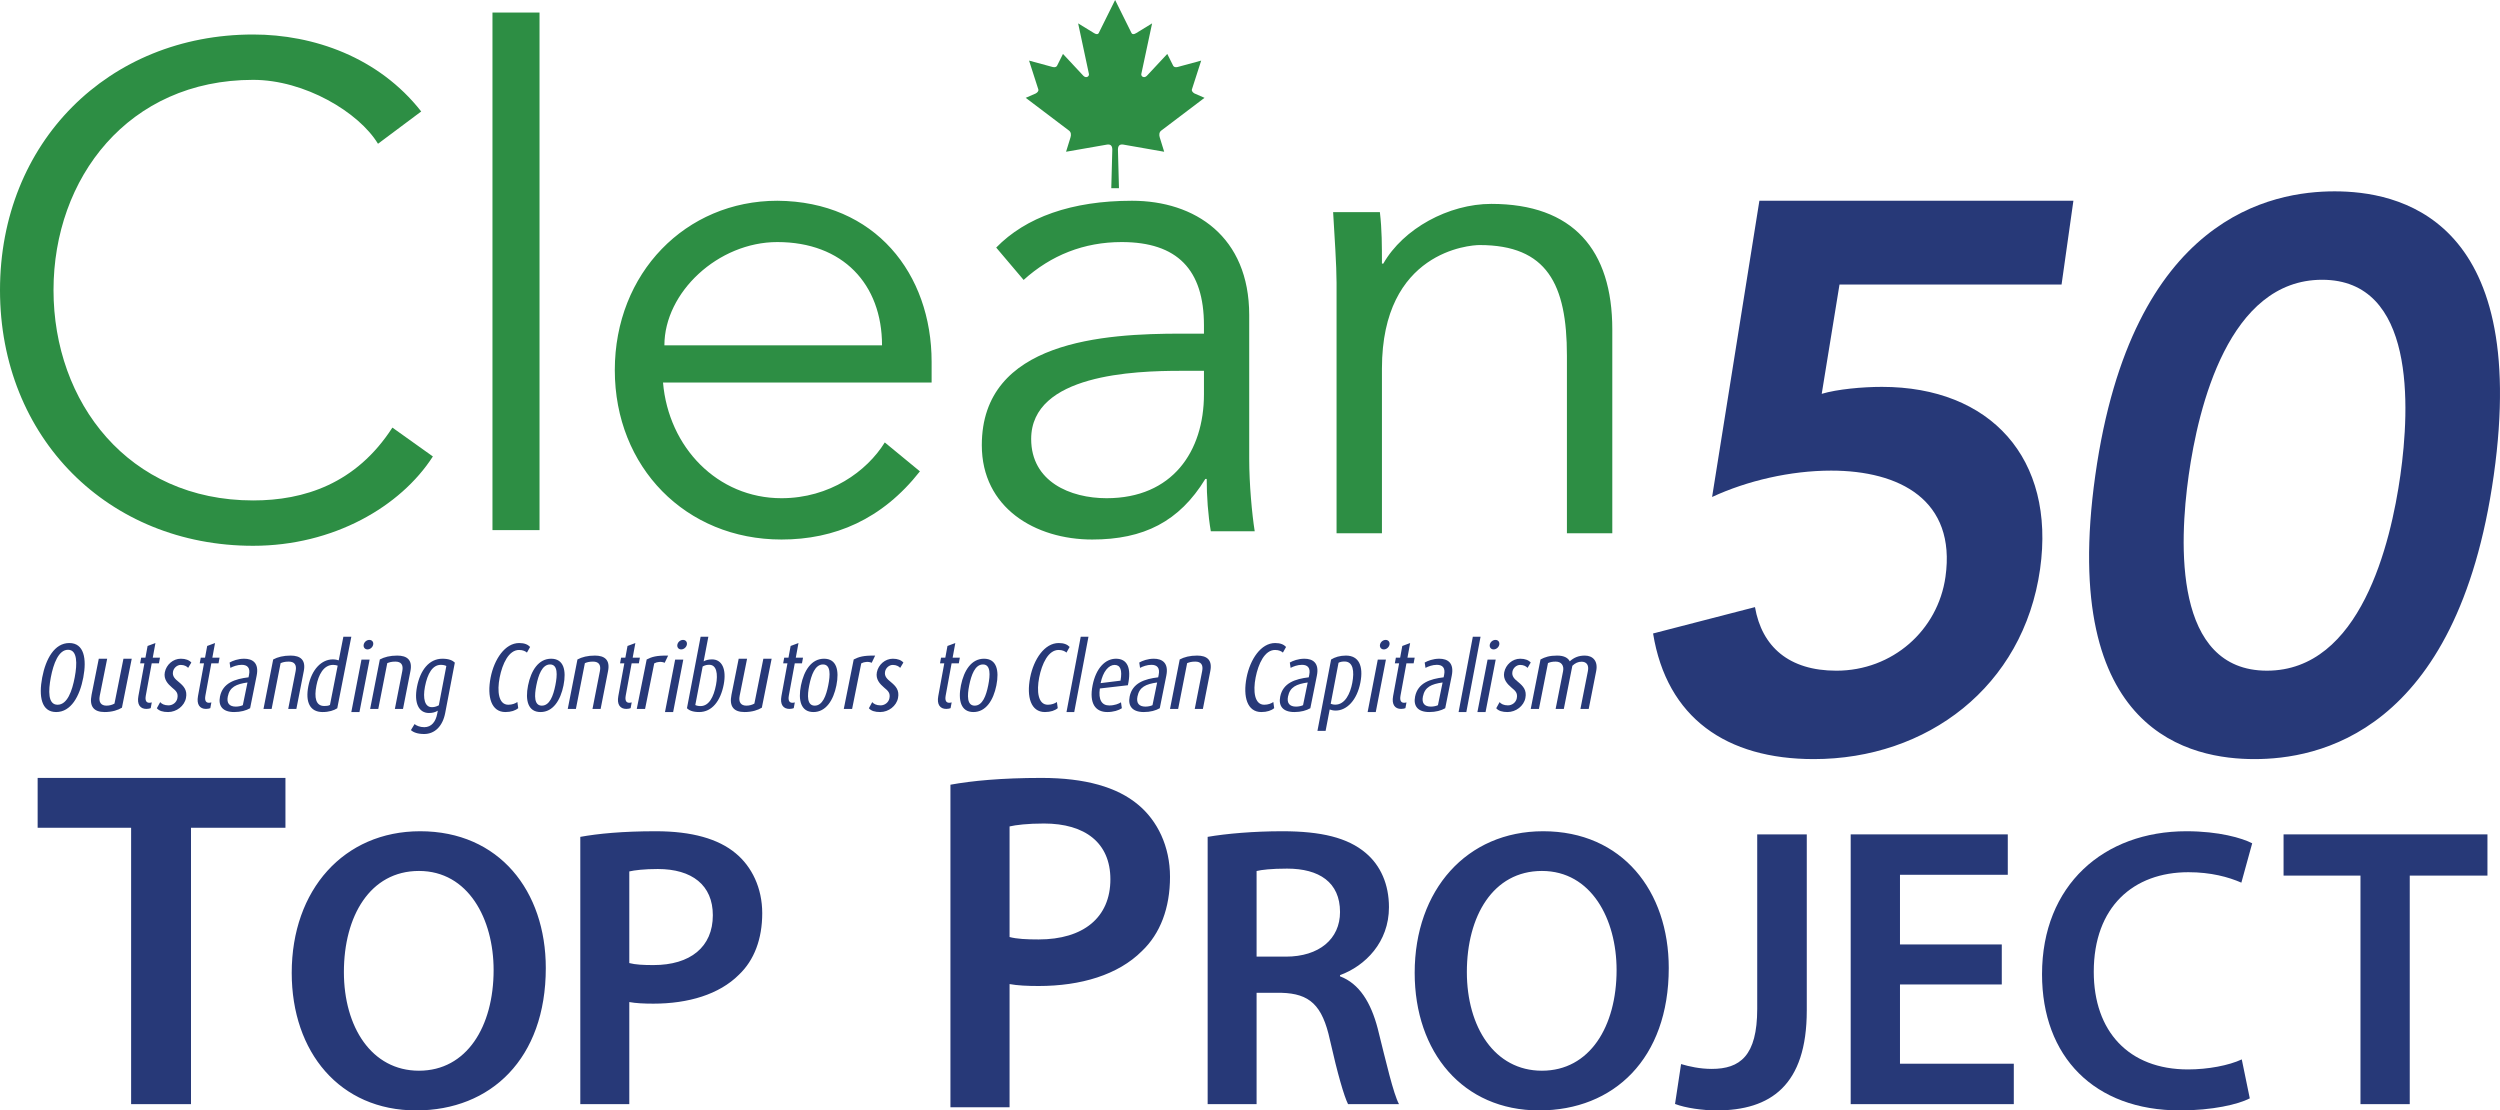 <svg xmlns="http://www.w3.org/2000/svg" viewBox="0 0 797 354">
  <g fill="none" fill-rule="evenodd">
    <path fill="#2D8E44" d="M138,145.518 C127.721,161.512 106.289,174 80.7,174 C34.554,174 0,139.605 0,92.499 C0,45.396 34.554,11 80.7,11 C99.946,11 120.723,18.228 134.281,35.537 L120.504,45.834 C114.38,35.755 97.103,25.458 80.7,25.458 C40.897,25.458 17.059,56.788 17.059,92.499 C17.059,128.209 40.897,159.539 80.7,159.539 C96.883,159.539 113.506,154.282 125.097,136.316 L138,145.518"/>
    <polygon fill="#2D8E44" points="157 169 172 169 172 4 157 4"/>
    <path fill="#2D8E44" d="M281.192 110.096C281.192 90.561 268.677 77.17 247.818 77.17 228.935 77.17 211.809 93.195 211.809 110.096L281.192 110.096zM211.371 121.95C213.128 142.584 228.716 158.828 249.136 158.828 264.505 158.828 276.362 150.268 282.07 141.048L293.268 150.268C281.192 165.633 266.043 172 249.136 172 218.616 172 196 148.952 196 118 196 87.048 218.616 64 247.818 64 278.996 64.218 297 87.267 297 115.366L297 121.95 211.371 121.95 211.371 121.95zM376.39 118.219C361.744 118.219 328.738 119.316 328.738 139.951 328.738 153.562 341.197 158.828 352.781 158.828 373.767 158.828 383.822 143.901 383.822 125.683L383.822 118.219 376.39 118.219zM383.822 106.365L383.822 103.731C383.822 85.951 375.298 77.17 357.59 77.17 345.57 77.17 335.078 81.341 326.332 89.243L317.589 78.927C326.989 69.268 341.634 64 360.87 64 380.982 64 398.249 75.414 398.249 100.438L398.249 146.316C398.249 154.218 399.125 163.88 400 169.368L386.008 169.368C385.134 164.319 384.697 158.17 384.697 152.683L384.26 152.683C375.953 166.293 364.587 172 348.193 172 330.048 172 313 161.901 313 141.926 313 108.559 352.126 106.365 376.61 106.365L383.822 106.365 383.822 106.365zM439.905 67.625C440.562 73.093 440.562 78.561 440.562 84.031L441.004 84.031C447.36 72.874 461.827 65 475.421 65 501.508 65 514 79.656 514 105.03L514 170 499.533 170 499.533 113.343C499.533 90.593 493.177 78.124 471.695 78.124 468.625 78.124 440.562 80.091 440.562 117.498L440.562 170 426.095 170 426.095 90.155C426.095 84.687 425.436 75.062 425 67.625L439.905 67.625"/>
    <path fill="#273978" d="M657.227 90.701L586.435 90.701 580.765 125.558C585.694 124.075 593.747 123.334 599.957 123.334 634.485 123.334 655.368 146.077 650.377 181.431 645.066 219.008 614.247 242 578.228 242 550.408 242 531.392 228.897 527 201.951L559.488 193.547C561.681 206.153 570.286 213.817 585.438 213.817 603.323 213.817 617.81 200.959 620.217 183.903 623.674 159.426 605.624 150.033 583.767 150.033 570.851 150.033 556.983 153.247 545.815 158.439L560.893 64 661 64 657.227 90.701M722.709 213.812C752.485 213.812 762.171 173.26 765.242 151.498 768.31 129.74 770.063 89.19 740.288 89.19 710.518 89.19 700.826 129.74 697.757 151.498 694.688 173.26 692.939 213.812 722.709 213.812zM744.267 61C763.864 61 806.696 68.664 795.014 151.498 783.329 234.334 738.336 242 718.732 242 699.133 242 656.303 234.334 667.987 151.498 679.67 68.664 724.664 61 744.267 61L744.267 61zM21.688 207.147C18.672 207.147 17.031 211.589 16.203 215.936 15.388 220.23 15.242 224.67 18.349 224.67 21.49 224.67 23.004 220.23 23.82 215.936 24.649 211.589 24.705 207.147 21.688 207.147zM17.904 227C13.183 227 12.308 222 13.45 216 14.585 210.035 17.373 205 22.096 205 26.82 205 27.688 210.035 26.553 216 25.411 222 22.629 227 17.904 227L17.904 227zM33.377 227C29.905 227 28.443 225.241 29.191 221.499L31.492 210 34.166 210 31.803 221.81C31.389 223.88 32.224 224.961 33.943 224.961 34.961 224.961 35.814 224.681 36.493 224.313L39.356 210 42 210 38.875 225.608C37.678 226.351 35.796 227 33.377 227M46.667 226C44.707 226 43.624 224.617 44.12 221.91L46.035 211.47 44.673 211.47 45.003 209.664 46.367 209.664 47.05 205.935 49.554 205 48.699 209.664 51 209.664 50.669 211.47 48.366 211.47 46.485 221.729C46.171 223.443 46.714 224.045 47.623 224.045 47.879 224.045 48.145 223.987 48.385 223.925L48.046 225.759C47.798 225.88 47.235 226 46.667 226M53.598 227C51.927 227 50.728 226.637 50 225.785L51.065 223.839C51.514 224.387 52.38 224.874 53.712 224.874 55.044 224.874 56.28 223.961 56.543 222.624 56.875 220.95 56.169 220.279 54.836 219.184 53.487 218.029 52.108 216.54 52.547 214.317 53.029 211.886 55.168 210 57.646 210 59.195 210 60.313 210.456 61 211.217L59.981 212.919C59.551 212.432 58.742 211.976 57.625 211.976 56.446 211.976 55.388 212.95 55.166 214.075 54.865 215.595 55.782 216.447 57.064 217.482 58.553 218.729 59.788 220.005 59.288 222.529 58.783 225.087 56.264 227 53.598 227M65.668 226C63.706 226 62.623 224.617 63.12 221.91L65.035 211.47 63.671 211.47 64.004 209.664 65.366 209.664 66.051 205.935 68.553 205 67.697 209.664 70 209.664 69.667 211.47 67.366 211.47 65.485 221.729C65.169 223.443 65.712 224.045 66.621 224.045 66.88 224.045 67.145 223.987 67.383 223.925L67.047 225.759C66.798 225.88 66.233 226 65.668 226M78.899 217.573C75.304 218.09 73.232 219.003 72.621 222.046 72.194 224.174 73.136 225.267 75.182 225.267 76.033 225.267 76.924 225.054 77.414 224.811L78.899 217.573zM74.645 227C70.935 227 69.539 225.024 70.131 222.071 71.005 217.723 74.908 216.447 79.23 215.93L79.389 215.139C79.853 212.83 78.803 211.946 77.072 211.946 75.688 211.946 74.294 212.463 73.449 212.919L73.192 211.217C74.153 210.669 75.858 210 77.841 210 80.484 210 82.643 211.308 81.824 215.38L79.736 225.785C78.456 226.513 76.752 227 74.645 227L74.645 227zM91.884 226L94.253 213.923C94.642 211.941 93.872 210.921 92.06 210.921 90.777 210.921 90.139 211.138 89.458 211.415L86.596 226 84 226 87.091 210.239C88.527 209.465 90.337 209 92.654 209 95.783 209 97.542 210.394 96.85 213.923L94.482 226 91.884 226M107.653 212.208C107.251 212.085 106.813 211.964 106.204 211.964 103.118 211.964 101.534 215.195 100.876 218.547 100.12 222.382 100.665 225.069 103.354 225.069 103.995 225.069 104.673 225.038 105.192 224.736L107.653 212.208zM102.851 227C98.786 227 97.306 223.802 98.297 218.757 99.36 213.355 102.544 210.214 106.088 210.214 106.884 210.214 107.526 210.365 107.987 210.516L109.464 203 112 203 107.519 225.793C106.467 226.488 104.837 227 102.851 227L102.851 227zM117.164 207.036C116.328 207.036 115.781 206.354 115.942 205.518 116.112 204.65 116.917 204 117.751 204 118.585 204 119.139 204.65 118.969 205.518 118.808 206.354 117.998 207.036 117.164 207.036zM112 227L115.235 210.29 117.83 210.29 114.595 227 112 227 112 227zM125.884 226L128.254 213.923C128.643 211.941 127.873 210.921 126.059 210.921 124.777 210.921 124.139 211.138 123.458 211.415L120.596 226 118 226 121.091 210.239C122.528 209.465 124.337 209 126.655 209 129.781 209 131.543 210.394 130.85 213.923L128.48 226 125.884 226M142.292 212.325C141.936 212.108 141.294 211.954 140.531 211.954 137.908 211.954 136.281 214.712 135.474 218.927 134.757 222.682 135.42 225.442 137.648 225.442 138.258 225.442 138.879 225.381 139.897 224.854L142.292 212.325zM135.218 234C133.203 234 131.807 233.502 131 232.757L132.163 230.836C132.683 231.301 133.862 231.829 135.237 231.829 137.616 231.829 138.913 229.998 139.375 227.582L139.572 226.558C138.769 227.086 137.842 227.303 136.743 227.303 133.478 227.303 131.958 224.078 132.925 219.022 133.95 213.659 136.784 210 141.056 210 143.132 210 144.307 210.56 145 211.241L141.929 227.303C141.124 231.517 138.606 234 135.218 234L135.218 234zM161.114 227C156.668 227 155.193 222.218 156.409 216 157.553 210.157 161.006 205 165.516 205 167.207 205 168.275 205.47 169 206.245L167.989 208.047C167.535 207.641 166.742 207.207 165.488 207.207 162.203 207.207 160.161 211.558 159.291 216 158.439 220.351 158.91 224.67 162.041 224.67 163.293 224.67 164.281 224.266 164.937 223.801L165.21 225.758C164.344 226.503 162.931 227 161.114 227M175.368 211.826C172.824 211.826 171.643 215.201 170.986 218.486 170.327 221.768 170.252 224.961 172.735 224.961 175.245 224.961 176.386 221.768 177.045 218.486 177.704 215.201 177.88 211.826 175.368 211.826zM172.325 227C168.306 227 167.398 223.229 168.343 218.516 169.307 213.709 171.715 210 175.702 210 179.719 210 180.607 213.709 179.644 218.516 178.699 223.229 176.313 227 172.325 227L172.325 227zM188.885 226L191.254 213.923C191.643 211.941 190.873 210.921 189.057 210.921 187.775 210.921 187.139 211.138 186.458 211.415L183.596 226 181 226 184.091 210.239C185.528 209.465 187.337 209 189.655 209 192.783 209 194.543 210.394 193.85 213.923L191.481 226 188.885 226M199.666 226C197.706 226 196.623 224.617 197.12 221.91L199.035 211.47 197.673 211.47 198.002 209.664 199.366 209.664 200.051 205.935 202.554 205 201.699 209.664 204 209.664 203.669 211.47 201.366 211.47 199.485 221.729C199.17 223.443 199.713 224.045 200.622 224.045 200.878 224.045 201.145 223.987 201.383 223.925L201.045 225.759C200.798 225.88 200.234 226 199.666 226M211.9 211.296C210.842 210.833 209.538 210.957 208.568 211.481L205.654 226 203 226 206.16 210.244C207.839 209.379 209.301 208.945 213 209.006L211.9 211.296M217.164 207.036C216.328 207.036 215.781 206.354 215.942 205.518 216.112 204.65 216.917 204 217.753 204 218.585 204 219.138 204.65 218.97 205.518 218.808 206.354 217.998 207.036 217.164 207.036zM212 227L215.235 210.29 217.83 210.29 214.597 227 212 227 212 227zM226.133 211.936C225.45 211.936 224.779 212.026 224.008 212.478L221.661 224.765C222.011 224.948 222.638 225.1 223.32 225.1 225.995 225.1 227.516 222.261 228.266 218.336 228.934 214.832 228.451 211.936 226.133 211.936zM222.897 227C220.818 227 219.673 226.456 219 225.793L223.355 203 225.82 203 224.319 210.847C224.896 210.488 225.808 210.214 226.996 210.214 230.173 210.214 231.658 213.325 230.724 218.215 229.726 223.437 226.996 227 222.897 227L222.897 227zM237.378 227C233.906 227 232.442 225.241 233.191 221.499L235.492 210 238.167 210 235.802 221.81C235.388 223.88 236.225 224.961 237.944 224.961 238.963 224.961 239.815 224.681 240.494 224.313L243.358 210 246 210 242.877 225.608C241.679 226.351 239.797 227 237.378 227M251.668 226C249.706 226 248.623 224.617 249.12 221.91L251.036 211.47 249.673 211.47 250.004 209.664 251.368 209.664 252.051 205.935 254.556 205 253.699 209.664 256 209.664 255.669 211.47 253.367 211.47 251.486 221.729C251.172 223.443 251.715 224.045 252.626 224.045 252.88 224.045 253.146 223.987 253.385 223.925L253.047 225.759C252.799 225.88 252.236 226 251.668 226M262.368 211.826C259.824 211.826 258.643 215.201 257.986 218.486 257.327 221.768 257.252 224.961 259.735 224.961 262.245 224.961 263.386 221.768 264.043 218.486 264.704 215.201 264.88 211.826 262.368 211.826zM259.325 227C255.306 227 254.398 223.229 255.343 218.516 256.307 213.709 258.715 210 262.702 210 266.719 210 267.607 213.709 266.644 218.516 265.698 223.229 263.311 227 259.325 227L259.325 227zM277.9 211.296C276.841 210.833 275.539 210.957 274.567 211.481L271.655 226 269 226 272.161 210.244C273.84 209.379 275.299 208.945 279 209.006L277.9 211.296M280.6 227C278.927 227 277.728 226.637 277 225.785L278.065 223.839C278.514 224.387 279.38 224.874 280.712 224.874 282.044 224.874 283.281 223.961 283.545 222.624 283.875 220.95 283.169 220.279 281.837 219.184 280.487 218.029 279.108 216.54 279.547 214.317 280.029 211.886 282.168 210 284.646 210 286.196 210 287.313 210.456 288 211.217L286.981 212.919C286.553 212.432 285.744 211.976 284.625 211.976 283.448 211.976 282.39 212.95 282.168 214.075 281.865 215.595 282.782 216.447 284.064 217.482 285.553 218.729 286.787 220.005 286.288 222.529 285.782 225.087 283.266 227 280.6 227M301.668 226C299.706 226 298.623 224.617 299.12 221.91L301.035 211.47 299.673 211.47 300.004 209.664 301.368 209.664 302.051 205.935 304.554 205 303.699 209.664 306 209.664 305.669 211.47 303.367 211.47 301.485 221.729C301.17 223.443 301.713 224.045 302.622 224.045 302.88 224.045 303.145 223.987 303.385 223.925L303.047 225.759C302.798 225.88 302.234 226 301.668 226M313.368 211.826C310.822 211.826 309.644 215.201 308.985 218.486 308.325 221.768 308.25 224.961 310.733 224.961 313.244 224.961 314.385 221.768 315.044 218.486 315.703 215.201 315.879 211.826 313.368 211.826zM310.324 227C306.306 227 305.398 223.229 306.343 218.516 307.305 213.709 309.713 210 313.701 210 317.72 210 318.608 213.709 317.643 218.516 316.698 223.229 314.311 227 310.324 227L310.324 227zM333.114 227C328.668 227 327.193 222.218 328.409 216 329.553 210.157 333.006 205 337.516 205 339.207 205 340.275 205.47 341 206.245L339.989 208.047C339.537 207.641 338.744 207.207 337.49 207.207 334.203 207.207 332.161 211.558 331.291 216 330.439 220.351 330.91 224.67 334.041 224.67 335.295 224.67 336.283 224.266 336.937 223.801L337.21 225.758C336.345 226.503 334.931 227 333.114 227"/>
    <polyline fill="#273978" points="340 227 344.533 203 347 203 342.467 227 340 227"/>
    <path fill="#273978" d="M355.324 211.976C353.46 211.976 351.615 214.075 350.876 217.784L357.219 216.995C357.826 213.617 357.189 211.976 355.324 211.976zM350.633 219.488C350.119 223.019 351.204 224.902 353.627 224.902 355.337 224.902 356.659 224.356 357.37 223.898L357.648 225.785C356.647 226.452 354.954 227 353.025 227 349.235 227 347.163 224.295 348.321 218.455 349.401 213.011 352.361 210 355.778 210 359.319 210 360.81 212.83 359.569 218.455L350.633 219.488 350.633 219.488zM368.899 217.573C365.304 218.09 363.232 219.003 362.62 222.046 362.194 224.174 363.136 225.267 365.181 225.267 366.032 225.267 366.923 225.054 367.416 224.811L368.899 217.573zM364.647 227C360.936 227 359.539 225.024 360.131 222.071 361.006 217.723 364.909 216.447 369.229 215.93L369.388 215.139C369.852 212.83 368.804 211.946 367.071 211.946 365.686 211.946 364.294 212.463 363.448 212.919L363.192 211.217C364.152 210.669 365.859 210 367.838 210 370.481 210 372.642 211.308 371.825 215.38L369.734 225.785C368.453 226.513 366.752 227 364.647 227L364.647 227zM380.886 226L383.255 213.923C383.644 211.941 382.872 210.921 381.06 210.921 379.777 210.921 379.14 211.138 378.458 211.415L375.596 226 373 226 376.092 210.239C377.529 209.465 379.338 209 381.654 209 384.784 209 386.544 210.394 385.849 213.923L383.482 226 380.886 226M402.117 227C397.667 227 396.194 222.218 397.408 216 398.553 210.157 402.005 205 406.514 205 408.207 205 409.276 205.47 410 206.245L408.989 208.047C408.539 207.641 407.742 207.207 406.49 207.207 403.2 207.207 401.158 211.558 400.29 216 399.438 220.351 399.909 224.67 403.039 224.67 404.295 224.67 405.283 224.266 405.937 223.801L406.21 225.758C405.343 226.503 403.931 227 402.117 227M416.898 217.573C413.302 218.09 411.232 219.003 410.62 222.046 410.192 224.174 411.135 225.267 413.181 225.267 414.029 225.267 414.925 225.054 415.413 224.811L416.898 217.573zM412.643 227C408.934 227 407.538 225.024 408.132 222.071 409.004 217.723 412.907 216.447 417.232 215.93L417.389 215.139C417.852 212.83 416.803 211.946 415.072 211.946 413.686 211.946 412.292 212.463 411.446 212.919L411.191 211.217C412.151 210.669 413.858 210 415.839 210 418.483 210 420.642 211.308 419.824 215.38L417.735 225.785C416.454 226.513 414.752 227 412.643 227L412.643 227zM428.631 210.886C427.766 210.886 427.175 211.041 426.724 211.293L424.226 224.364C424.603 224.49 425.038 224.645 425.687 224.645 428.815 224.645 430.453 221.097 431.1 217.734 431.819 213.964 431.387 210.886 428.631 210.886zM425.791 226.531C424.986 226.531 424.376 226.34 423.906 226.185L422.603 233 420 233 424.353 210.257C425.55 209.503 427.164 209 429.083 209 433.203 209 434.707 212.297 433.696 217.575 432.62 223.199 429.382 226.531 425.791 226.531L425.791 226.531zM441.163 207.036C440.327 207.036 439.78 206.354 439.941 205.518 440.108 204.65 440.916 204 441.749 204 442.583 204 443.141 204.65 442.969 205.518 442.808 206.354 441.997 207.036 441.163 207.036zM436 227L439.232 210.29 441.829 210.29 438.594 227 436 227 436 227zM446.666 226C444.704 226 443.623 224.617 444.12 221.91L446.036 211.47 444.674 211.47 445.004 209.664 446.366 209.664 447.051 205.935 449.554 205 448.699 209.664 451 209.664 450.667 211.47 448.367 211.47 446.486 221.729C446.171 223.443 446.713 224.045 447.623 224.045 447.88 224.045 448.145 223.987 448.385 223.925L448.045 225.759C447.798 225.88 447.236 226 446.666 226M459.899 217.573C456.304 218.09 454.235 219.003 453.622 222.046 453.197 224.174 454.139 225.267 456.18 225.267 457.033 225.267 457.924 225.054 458.415 224.811L459.899 217.573zM455.646 227C451.934 227 450.54 225.024 451.131 222.071 452.006 217.723 455.91 216.447 460.228 215.93L460.388 215.139C460.853 212.83 459.801 211.946 458.072 211.946 456.689 211.946 455.297 212.463 454.448 212.919L454.193 211.217C455.153 210.669 456.858 210 458.841 210 461.484 210 463.644 211.308 462.823 215.38L460.734 225.785C459.456 226.513 457.753 227 455.646 227L455.646 227z"/>
    <polyline fill="#273978" points="465 227 469.535 203 472 203 467.467 227 465 227"/>
    <path fill="#273978" d="M476.166 207.036C475.328 207.036 474.781 206.354 474.944 205.518 475.112 204.65 475.914 204 476.753 204 477.587 204 478.138 204.65 477.97 205.518 477.807 206.354 476.998 207.036 476.166 207.036zM471 227L474.237 210.29 476.828 210.29 473.597 227 471 227 471 227zM480.601 227C478.928 227 477.73 226.637 477 225.785L478.065 223.839C478.516 224.387 479.38 224.874 480.711 224.874 482.046 224.874 483.279 223.961 483.546 222.624 483.876 220.95 483.17 220.279 481.835 219.184 480.487 218.029 479.108 216.54 479.546 214.317 480.028 211.886 482.169 210 484.647 210 486.2 210 487.317 210.456 488 211.217L486.983 212.919C486.552 212.432 485.744 211.976 484.628 211.976 483.449 211.976 482.389 212.95 482.169 214.075 481.867 215.595 482.783 216.447 484.065 217.482 485.554 218.729 486.79 220.005 486.291 222.529 485.783 225.087 483.265 227 480.601 227M503.839 226L506.225 213.923C506.597 212.033 505.802 210.952 504.198 210.952 503.126 210.952 502.157 211.386 501.265 212.25L498.548 226 495.935 226 498.312 213.954C498.655 212.22 497.779 210.921 495.984 210.921 494.851 210.921 494.223 211.076 493.499 211.386L490.611 226 488 226 491.112 210.239C492.525 209.465 493.999 209 496.423 209 498.695 209 499.893 209.775 500.441 210.828 501.782 209.62 503.26 209 505.244 209 507.794 209 509.501 210.735 508.868 213.923L506.484 226 503.839 226"/>
    <path fill="#2D8E44" d="M355.5,60 L356.727,60 L356.399,47.64 C356.433,46.428 356.945,45.948 358.036,46.083 C362.403,46.848 366.774,47.614 371.14,48.378 C370.678,46.875 370.214,45.377 369.75,43.875 C369.483,43.066 369.512,42.183 370.16,41.665 C374.773,38.17 379.385,34.681 384,31.188 C382.938,30.723 381.872,30.261 380.808,29.795 C380.208,29.469 379.822,28.924 379.988,28.484 C380.971,25.431 381.952,22.372 382.938,19.319 C380.425,20 377.913,20.681 375.402,21.364 C374.746,21.517 374.233,21.379 374.008,20.956 C373.379,19.699 372.754,18.444 372.125,17.19 C370.051,19.428 367.683,21.938 365.609,24.176 C364.684,25.085 363.688,24.313 363.853,23.576 C364.999,18.199 366.146,12.823 367.292,7.448 C365.599,8.486 363.908,9.522 362.214,10.56 C361.433,11.042 360.941,10.947 360.739,10.56 C358.993,7.04 357.244,3.518 355.5,1.13686838e-13 C353.756,3.52 352.012,7.042 350.261,10.561 C350.06,10.949 349.571,11.044 348.789,10.561 C347.094,9.525 345.401,8.487 343.71,7.451 C344.857,12.826 346.003,18.201 347.15,23.576 C347.313,24.315 346.319,25.086 345.396,24.179 C343.319,21.942 340.951,19.429 338.877,17.192 C338.248,18.447 337.622,19.701 336.994,20.956 C336.771,21.383 336.259,21.519 335.6,21.364 C333.091,20.685 330.577,20.002 328.064,19.32 C329.048,22.375 330.029,25.433 331.013,28.487 C331.18,28.924 330.796,29.471 330.194,29.797 C329.132,30.262 328.064,30.725 327,31.19 C331.615,34.681 336.229,38.174 340.842,41.667 C341.49,42.185 341.519,43.068 341.252,43.877 C340.789,45.377 340.324,46.878 339.861,48.378 C344.228,47.616 348.597,46.851 352.964,46.089 C354.059,45.949 354.568,46.43 354.604,47.643 L354.276,60 L355.5,60"/>
    <polyline fill="#273978" points="41.8 263.891 12 263.891 12 248 91 248 91 263.891 60.89 263.891 60.89 352 41.8 352 41.8 263.891"/>
    <path fill="#273978" d="M109.634 309.884C109.634 327.402 118.464 341.343 133.563 341.343 148.789 341.343 157.364 327.276 157.364 309.246 157.364 293.003 149.302 277.659 133.563 277.659 117.951 277.659 109.634 292.108 109.634 309.884zM174 308.607C174 337.507 156.468 354 132.668 354 108.354 354 93 335.46 93 310.137 93 283.668 109.634 265 133.946 265 159.155 265 174 284.054 174 308.607L174 308.607zM200.62 307.026C202.542 307.537 205.103 307.666 208.303 307.666 220.084 307.666 227.252 301.898 227.252 291.776 227.252 282.168 220.597 277.041 209.712 277.041 205.358 277.041 202.287 277.428 200.62 277.811L200.62 307.026zM185 266.792C190.636 265.767 198.444 265 209.071 265 220.597 265 229.044 267.432 234.551 272.044 239.672 276.273 243 283.065 243 291.136 243 299.335 240.442 306.129 235.575 310.739 229.301 317.018 219.444 319.965 208.303 319.965 205.358 319.965 202.67 319.84 200.62 319.455L200.62 352 185 352 185 266.792 185 266.792zM321.85 298.723C324.17 299.341 327.258 299.495 331.124 299.495 345.341 299.495 353.993 292.536 353.993 280.32 353.993 268.721 345.957 262.537 332.823 262.537 327.567 262.537 323.86 263.001 321.85 263.466L321.85 298.723zM303 250.166C309.798 248.927 319.225 248 332.051 248 345.957 248 356.156 250.938 362.801 256.506 368.984 261.612 373 269.804 373 279.545 373 289.444 369.91 297.64 364.037 303.208 356.466 310.784 344.567 314.338 331.124 314.338 327.567 314.338 324.324 314.184 321.85 313.722L321.85 353 303 353 303 250.166 303 250.166zM400.601 304.975L409.938 304.975C420.55 304.975 427.2 299.335 427.2 290.752 427.2 281.27 420.55 276.914 410.322 276.914 405.333 276.914 402.136 277.296 400.601 277.681L400.601 304.975zM385 266.792C390.884 265.767 399.707 265 408.785 265 421.19 265 429.631 267.048 435.385 271.917 440.116 275.888 442.801 281.913 442.801 289.216 442.801 300.365 435.255 307.924 427.2 310.871L427.2 311.253C433.337 313.56 437.047 319.582 439.219 327.911 441.908 338.674 444.208 348.666 446 352L429.756 352C428.48 349.438 426.432 342.391 424.003 331.626 421.571 320.354 417.482 316.765 408.532 316.507L400.601 316.507 400.601 352 385 352 385 266.792 385 266.792zM467.635 309.884C467.635 327.402 476.464 341.343 491.564 341.343 506.791 341.343 515.367 327.276 515.367 309.246 515.367 293.003 507.303 277.659 491.564 277.659 475.951 277.659 467.635 292.108 467.635 309.884zM532 308.607C532 337.507 514.47 354 490.669 354 466.356 354 451 335.46 451 310.137 451 283.668 467.635 265 491.949 265 517.16 265 532 284.054 532 308.607L532 308.607zM560.201 266L576 266 576 322.141C576 346.035 564.442 354 547.229 354 542.864 354 537.343 353.23 534 351.944L535.928 339.226C538.498 339.998 541.965 340.767 545.689 340.767 554.679 340.767 560.201 336.659 560.201 321.628L560.201 266"/>
    <polyline fill="#273978" points="638.166 313.847 605.712 313.847 605.712 339.112 642 339.112 642 352 590 352 590 266 640.082 266 640.082 278.882 605.712 278.882 605.712 301.089 638.166 301.089 638.166 313.847"/>
    <path fill="#273978" d="M717.233,350.159 C713.526,352.078 705.344,354 694.984,354 C667.622,354 651,336.842 651,310.586 C651,282.162 670.691,265 697.03,265 C707.388,265 714.805,267.177 718,268.841 L714.547,281.39 C710.457,279.598 704.833,278.059 697.669,278.059 C680.152,278.059 667.492,289.075 667.492,309.82 C667.492,328.772 678.617,340.936 697.541,340.936 C703.933,340.936 710.585,339.657 714.677,337.736 L717.233,350.159"/>
    <polyline fill="#273978" points="752.52 279.14 728 279.14 728 266 793 266 793 279.14 768.226 279.14 768.226 352 752.52 352 752.52 279.14"/>
  </g>
</svg>
